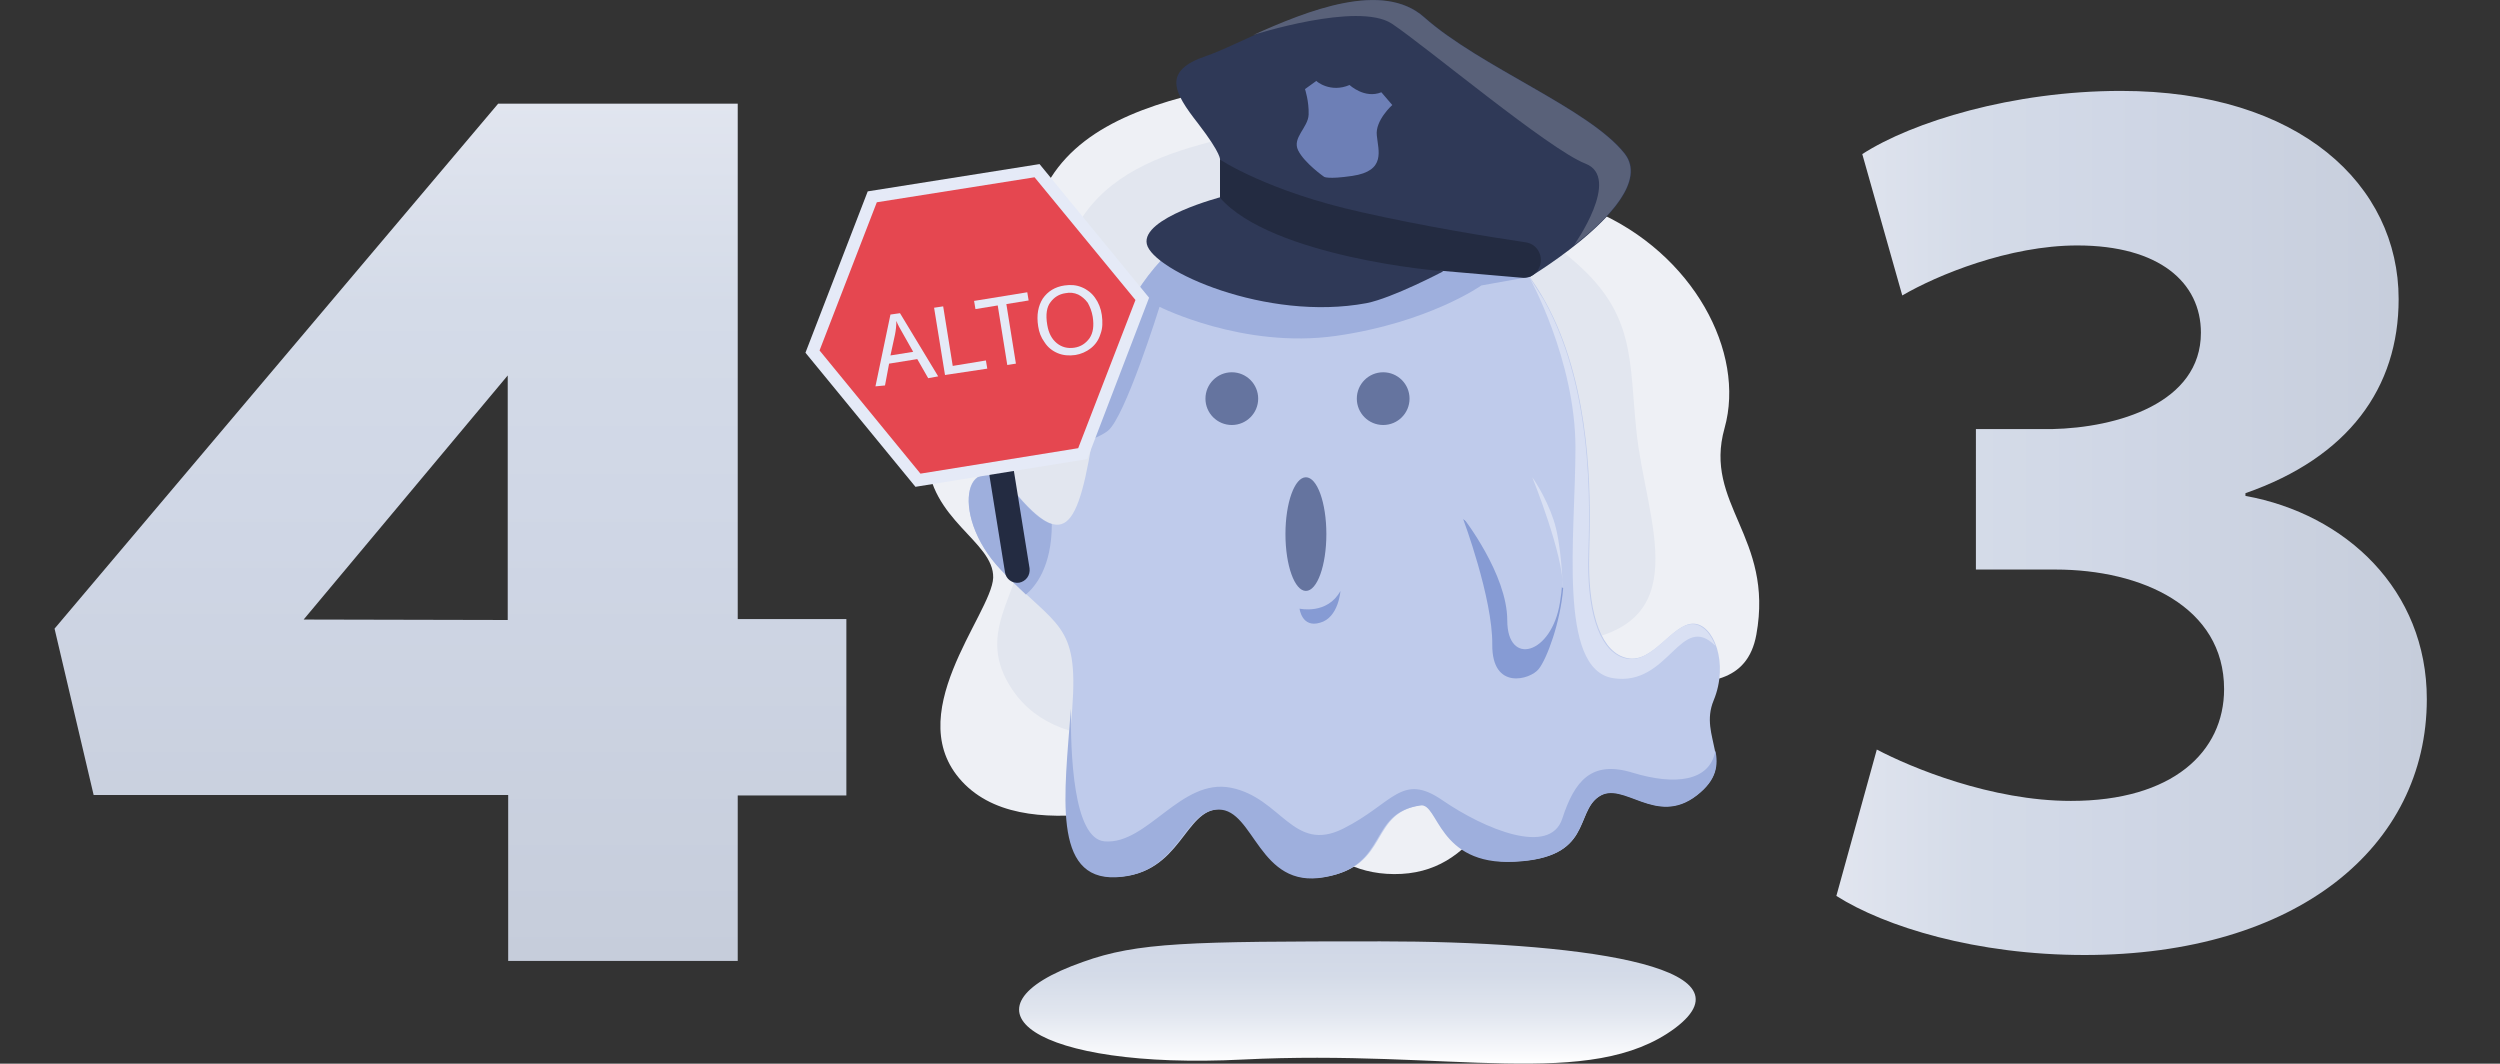 <?xml version="1.0" encoding="utf-8"?>
<!-- Generator: Adobe Illustrator 21.0.0, SVG Export Plug-In . SVG Version: 6.00 Build 0)  -->
<svg version="1.1" id="Layer_1" xmlns="http://www.w3.org/2000/svg" xmlns:xlink="http://www.w3.org/1999/xlink" x="0px" y="0px"
	 viewBox="0 0 550 234" style="enable-background:new 0 0 550 234;" xml:space="preserve">
<rect x="0" y="0" width="550" height="234" fill="#333333" stroke="none"/>
<style type="text/css">
	.st0{fill:#EEF0F5;}
	.st1{fill:#E2E6EF;}
	.st2{fill:url(#XMLID_2_);}
	.st3{fill:#BFCBEB;}
	.st4{fill:#9EAFDD;}
	.st5{fill:#2F3957;}
	.st6{fill:#65749F;}
	.st7{fill:#869BD4;}
	.st8{fill:#232B41;}
	.st9{fill:#E5EAF7;}
	.st10{fill:#E54750;}
	.st11{enable-background:new    ;}
	.st12{fill:#6D7FB6;}
	.st13{fill:#596179;}
	.st14{fill:#D9E0F3;}
	.st15{fill:url(#XMLID_7_);}
	.st16{fill:url(#SVGID_1_);}
</style>
<path id="XMLID_41_" class="st0" d="M220.5,75.7c0,0-16.8,10.5-16.5,24.6c0.4,14.1,14.7,18.8,14.5,26.8c-0.3,8-21.2,30.7-6.2,45.5
	c15,14.7,47.6,1.1,60.2,1.9c12.6,0.8,16.1,17.7,34.2,17.8c18.1,0.1,23.8-17.4,33.5-34.7c9.7-17.2,42.3,3.5,46.2-18
	c3.9-21.5-11.7-28.7-7-45.4s-6.9-38.5-28.6-47.8c-21.7-9.3-16.4-42.7-46.6-34.2s-77.1,5.9-77.9,44.7
	C226.1,70.6,220.5,75.7,220.5,75.7z"/>
<path id="XMLID_126_" class="st1" d="M299.5,171.6c-12.4,0-14.4-9.4-24.2-12.2c-8.3-2.4-19.7,3.2-28.5,3
	c-9.3-0.2-18.6-2.5-24.1-10.7c-8.3-12.3,1.5-20.7,2.6-32.2c0.6-7.2-8.2-13-8.4-22.2c-0.3-12.4,8.5-14.5,13.4-23.6
	c4.5-8.3,2.3-18.5,8.5-26.9c6.8-9.4,18.3-13.3,29.1-16c21.3-5.3,42-13.3,56.6,6.5c7.5,10.1,12.8,12.2,22.2,20.5
	c13.1,11.5,11.7,21.4,13.3,36.9c2,20,14.3,43.7-15.6,46.7c-13.1,1.3-11.7-0.3-19.1,11.9C319.3,162.9,312,171.7,299.5,171.6z"/>
<linearGradient id="XMLID_2_" gradientUnits="userSpaceOnUse" x1="298.565" y1="2" x2="298.565" y2="28.922" gradientTransform="matrix(1 0 0 -1 0 236)">
	<stop  offset="0" style="stop-color:#FFFFFF"/>
	<stop  offset="9.849999e-02" style="stop-color:#F7F8FB"/>
	<stop  offset="0.412" style="stop-color:#E1E6EF"/>
	<stop  offset="0.717" style="stop-color:#D4DBE8"/>
	<stop  offset="1" style="stop-color:#D0D7E6"/>
</linearGradient>
<path id="XMLID_68_" class="st2" d="M238.3,211.6c-29.4,10.3-10.5,23.8,35.1,21.5c45.6-2.3,76.5,6.9,95.1-6.9
	c18.5-13.9-22.6-19.1-64.8-19.1C261.4,207.1,250.3,207.3,238.3,211.6z"/>
<path id="XMLID_3_" class="st3" d="M294.9,41.7c-33.1,0-49.8,21.1-53.4,47.2c-3.7,26.1-6.2,33.2-17.5,20.2
	c-11.3-12.9-15.8,3.7-3.7,16.3c12.2,12.7,17,11.5,15.6,30.4c-1.4,18.8-4.2,37.7,9.9,37.1c14.1-0.6,14.7-14.9,22.6-14.9
	s8.8,17.5,23.2,14.9c14.4-2.5,9.4-14.1,21.2-15.8c4-0.6,3.7,13.2,20.6,12.4c17-0.8,13-10.7,18.4-14.3c5.4-3.7,12.4,6.7,21.5-0.3
	c9-7,0.3-12.6,3.7-20.8c3.4-8.2,0-16.9-4.5-16.9s-8.8,8.7-14.4,7.6c-5.7-1.1-8.5-9.3-8.5-20.8C349.5,112.6,356,41.7,294.9,41.7z"/>
<g id="XMLID_64_">
	<path id="XMLID_66_" class="st4" d="M293.9,73.9c20.4-2.9,32-11.1,32-11.1l10.6-1.9L288.3,42c-28.7,2.6-43.4,22.6-46.8,46.9
		c-0.4,2.8-0.8,5.3-1.1,7.7c1.3-0.6,2.4-1.1,3.3-1.8c3.8-2.9,11.4-27.3,11.4-27.3S273.5,76.8,293.9,73.9z"/>
	<path id="XMLID_67_" class="st4" d="M231.4,115.3c-2-0.6-4.4-2.6-7.4-6.1c-11.3-12.9-15.8,3.7-3.7,16.3c2,2.1,3.8,3.8,5.4,5.3
		C227.7,129.1,231.4,124.8,231.4,115.3z"/>
</g>
<path id="XMLID_56_" class="st5" d="M268.4,35.2c0,0,0.5-1.1-4.8-8c-5.4-6.9-8-11.6,1.8-14.9c9.8-3.3,35.6-19.5,48-8.5
	c12.4,11,36.3,20.1,44.1,30c7.8,9.9-20.9,27.1-20.9,27.1l-61.9-14.7L268.4,35.2z"/>
<ellipse id="XMLID_4_" class="st6" cx="271" cy="87.7" rx="5.8" ry="5.8"/>
<ellipse id="XMLID_5_" class="st6" cx="304.3" cy="87.7" rx="5.8" ry="5.8"/>
<ellipse id="XMLID_6_" class="st6" cx="287.3" cy="117.5" rx="4.5" ry="12.5"/>
<path id="XMLID_10_" class="st5" d="M268.8,43.3c0,0-17.8,4.6-16.5,10.4c1.3,5.8,26.3,17.1,48.3,13c5.7-1.1,16.9-7,16.9-7
	L268.8,43.3z"/>
<path id="XMLID_54_" class="st7" d="M321.9,114.2c0,0,6.5,17.4,6.4,27.6c-0.1,10.2,8.4,7.7,10.2,5.4c1.8-2.2,4.8-10.3,5.4-17.8
	L321.9,114.2z"/>
<path id="XMLID_12_" class="st3" d="M321.9,113.9c0,0,9.7,12.4,9.7,22.6c0,10.2,9.8,7.5,11.6-4c1.9-11.5-1.4-18.6-1.4-18.6H321.9z"
	/>
<path id="XMLID_11_" class="st8" d="M268.4,43.5v-8.4c0,0,10.4,7,31.2,11.6c13.7,3.1,27.9,5.4,36,6.6c3,0.4,4.4,3.9,2.6,6.3l0,0
	c-0.8,1.1-2.1,1.7-3.5,1.5l-17.3-1.5C317.3,59.8,279.7,56.5,268.4,43.5z"/>
<path id="XMLID_8_" class="st8" d="M224.2,128.2L224.2,128.2c-1.5,0.2-2.9-0.8-3.1-2.3l-3.8-23.6l5.4-0.9l3.8,23.6
	C226.7,126.6,225.7,127.9,224.2,128.2z"/>
<polygon id="XMLID_13_" class="st9" points="201.4,107.1 177.2,77.6 190.9,42.1 228.7,36.1 252.8,65.5 239.2,101 "/>
<polygon id="XMLID_14_" class="st10" points="202.5,104.2 180.3,77.1 192.9,44.5 227.6,39 249.8,66 237.2,98.6 "/>
<g id="XMLID_15_">
	<g>
	</g>
	<g>
	</g>
	<g class="st11">
		<path class="st9" d="M192.6,85l3.3-15.8l2.1-0.3l8.4,13.9l-2.2,0.4l-2.4-4.2l-6.2,1l-0.9,4.8L192.6,85z M195.9,78.2l5-0.8
			l-2.2-3.9c-0.7-1.2-1.2-2.1-1.5-2.9c0,1-0.1,2-0.3,3L195.9,78.2z"/>
		<path class="st9" d="M207.9,82.5l-2.4-14.8l2-0.3l2.1,13.1l7.3-1.2l0.3,1.8L207.9,82.5z"/>
		<path class="st9" d="M221.6,80.3l-2.1-13.1l-4.9,0.8l-0.3-1.8l11.7-1.9l0.3,1.8l-4.9,0.8l2.1,13.1L221.6,80.3z"/>
		<path class="st9" d="M228.4,71.8c-0.4-2.5,0-4.5,1-6.1c1.1-1.6,2.7-2.6,4.8-2.9c1.4-0.2,2.6-0.1,3.8,0.4c1.2,0.5,2.2,1.3,2.9,2.3
			c0.8,1.1,1.3,2.4,1.5,3.8c0.2,1.5,0.2,2.9-0.3,4.2c-0.4,1.3-1.1,2.3-2.1,3.1c-1,0.8-2.2,1.3-3.4,1.5c-1.4,0.2-2.7,0.1-3.9-0.4
			s-2.2-1.3-2.9-2.4C229,74.2,228.6,73.1,228.4,71.8z M230.4,71.5c0.3,1.8,1,3.1,2.1,4c1.1,0.9,2.4,1.2,3.8,1c1.5-0.2,2.6-1,3.4-2.1
			c0.8-1.2,1-2.7,0.7-4.7c-0.2-1.2-0.6-2.2-1.1-3.1c-0.6-0.8-1.3-1.4-2.1-1.8c-0.9-0.4-1.8-0.5-2.8-0.3c-1.4,0.2-2.5,0.9-3.3,2
			C230.3,67.5,230,69.2,230.4,71.5z"/>
	</g>
</g>
<path id="XMLID_61_" class="st12" d="M296.9,18.7c0,0,3.3,3.1,7,1.6l2.4,2.8c0,0-3.8,3.4-3.4,6.7c0.3,3.3,2.1,7.8-5.4,8.9
	c-5.4,0.8-6.2,0.2-6.2,0.2s-4.3-3-5.7-5.8c-1.4-2.8,2.2-5,2.3-7.9c0.1-2.9-0.8-5.6-0.8-5.6l2.5-1.8
	C289.6,17.9,292.7,20.5,296.9,18.7z"/>
<path id="XMLID_9_" class="st7" d="M285.9,133.9c0,0,6.1,1.4,9-3.9c0,0-0.4,5.9-4.5,7C286.4,138.2,285.9,133.9,285.9,133.9z"/>
<path id="XMLID_69_" class="st13" d="M357.4,33.8c-7.8-9.9-31.7-19-44.1-30c-9.1-8.1-25.6-1.5-37.6,3.9c0,0,23-7.4,30.5-2.5
	c7.5,5,34.6,27.7,42.6,30.8c8,3.1-2.5,17.9-2.5,17.9C353.9,48.1,362,39.7,357.4,33.8z"/>
<path id="XMLID_63_" class="st14" d="M343.8,129.4c0,0-0.2-9.6-2-15s-4.7-9.4-4.7-9.4S344.1,122.3,343.8,129.4z"/>
<path id="XMLID_72_" class="st14" d="M377.4,142.1l-0.3-0.7c-1.1-2.5-2.8-4.1-4.8-4.1c-4.5,0-8.8,8.7-14.4,7.6
	c-5.7-1.1-8.5-9.3-8.5-20.8c0-7.1,2.4-36.5-9.8-58.2l-3.2-5c0,0,10.2,18.3,10.2,37.6c0,19.2-4,48.8,8.3,50.7
	S369.7,134.4,377.4,142.1z"/>
<g id="XMLID_71_">
	<path id="XMLID_73_" class="st4" d="M351.7,175.3c5.4-3.7,12.6,6.7,21.6-0.3c4.5-3.5,4.7-6.7,4.1-9.9l0,0c-1.2,6.9-9,7.7-18.2,4.9
		c-9.1-2.8-12.8,1.8-15.5,10.1c-2.7,8.3-17.1,2.3-26.3-4c-9.1-6.3-10.9,0.7-21.9,6.2c-11,5.5-13.6-6.8-24.7-9
		c-11-2.2-18.4,12.6-27.8,11.8c-6.9-0.6-7.5-19.4-7.4-29.5c0,0.1,0,0.2,0,0.3c-1.4,18.8-4.2,37.7,9.9,37.1
		c14.1-0.6,14.7-14.9,22.6-14.9c7.9,0,8.8,17.5,23.2,14.9c14.4-2.5,9.4-14.1,21.2-15.8c4-0.6,3.7,13.2,20.6,12.4
		C350.3,188.8,346.4,178.9,351.7,175.3z"/>
	<path id="XMLID_74_" class="st4" d="M236.1,149.4L236.1,149.4L236.1,149.4z"/>
</g>
<g id="XMLID_233_">
	
		<linearGradient id="XMLID_7_" gradientUnits="userSpaceOnUse" x1="99.108" y1="213.238" x2="99.108" y2="24.763" gradientTransform="matrix(1 0 0 -1 0 236)">
		<stop  offset="0" style="stop-color:#E1E5EF"/>
		<stop  offset="0.237" style="stop-color:#D4DBE8"/>
		<stop  offset="0.461" style="stop-color:#D0D7E6"/>
		<stop  offset="1" style="stop-color:#C6CDDB"/>
	</linearGradient>
	<path id="XMLID_237_" class="st15" d="M111.7,174.9H20.6L12,138.3l97.6-115.5h52.7v113.4h23.9v38.8h-23.9v36.4h-50.5V174.9z
		 M111.7,136.4V82.6l-44.9,53.7L111.7,136.4L111.7,136.4z"/>
</g>
<g>
	<linearGradient id="SVGID_1_" gradientUnits="userSpaceOnUse" x1="404.088" y1="115.101" x2="533.986" y2="115.101">
		<stop  offset="0" style="stop-color:#E1E5EF"/>
		<stop  offset="0.237" style="stop-color:#D4DBE8"/>
		<stop  offset="0.461" style="stop-color:#D0D7E6"/>
		<stop  offset="1" style="stop-color:#C6CDDB"/>
	</linearGradient>
	<path class="st16" d="M412.9,164.9c7.6,4,25.2,11.3,42.7,11.3c22.4,0,33.7-10.8,33.7-24.6c0-18.1-18.1-26.3-37.1-26.3h-17.5V94.4
		h16.7c14.4-0.3,32.8-5.7,32.8-21.2c0-11-9.1-19.2-27.2-19.2c-15,0-30.8,6.5-38.5,11l-8.8-31.1c11-7.1,33.1-13.9,56.9-13.9
		c39.3,0,61.1,20.7,61.1,45.8c0,19.5-11,34.8-33.7,42.7v0.6c22.1,4,39.9,20.7,39.9,44.7c0,32.5-28.6,56.3-75.3,56.3
		c-23.8,0-43.9-6.2-54.6-13L412.9,164.9z"/>
</g>
</svg>
